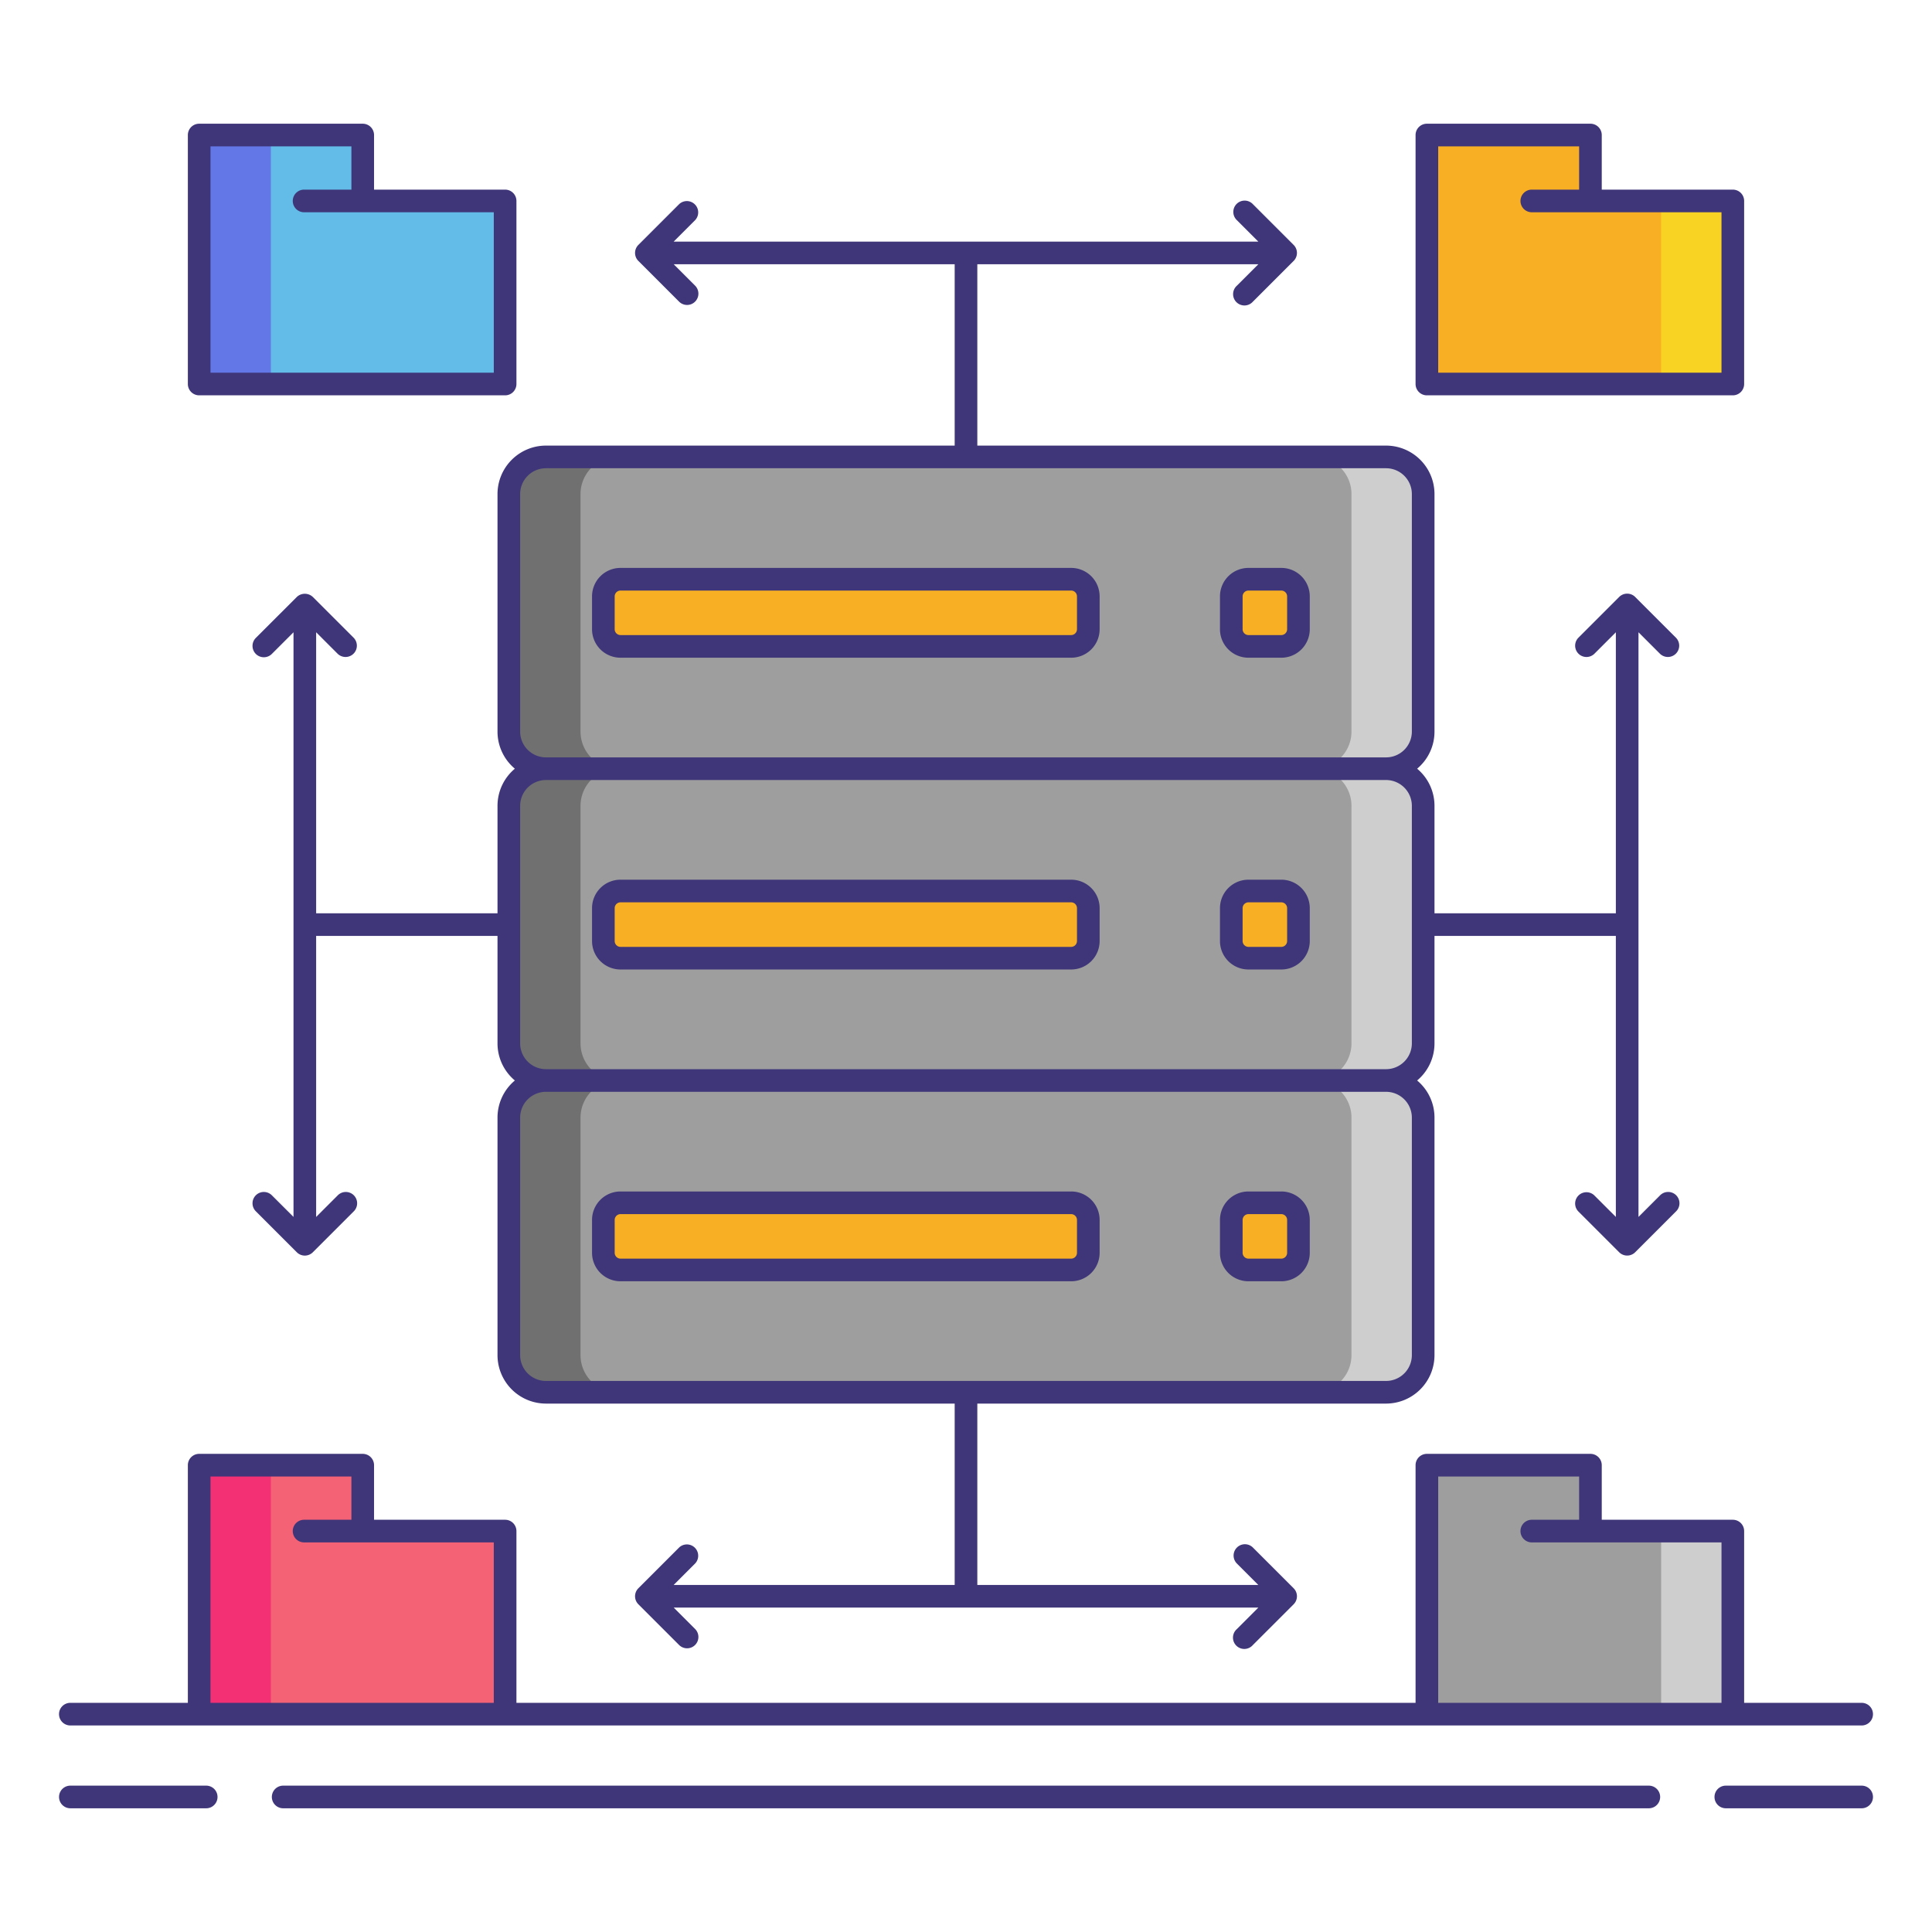 <svg xmlns="http://www.w3.org/2000/svg" viewBox="0 0 256 256"><title>icons_</title><rect x="67.422" y="101.857" width="121.156" height="41.313" rx="4.919" ry="4.919" fill="#9e9e9e"/><rect x="67.422" y="143.17" width="121.156" height="41.313" rx="4.919" ry="4.919" fill="#9e9e9e"/><rect x="67.422" y="60.545" width="121.156" height="41.313" rx="4.919" ry="4.919" fill="#9e9e9e"/><path d="M76.922,96.939V65.463a4.919,4.919,0,0,1,4.919-4.918h-9.5a4.919,4.919,0,0,0-4.919,4.918V96.939a4.919,4.919,0,0,0,4.919,4.918h9.5A4.919,4.919,0,0,1,76.922,96.939Z" fill="#707070"/><path d="M179.078,96.939V65.463a4.919,4.919,0,0,0-4.919-4.918h9.5a4.919,4.919,0,0,1,4.919,4.918V96.939a4.919,4.919,0,0,1-4.919,4.918h-9.5A4.919,4.919,0,0,0,179.078,96.939Z" fill="#cecece"/><path d="M179.078,138.251V106.776a4.919,4.919,0,0,0-4.919-4.918h9.5a4.919,4.919,0,0,1,4.919,4.918v31.476a4.919,4.919,0,0,1-4.919,4.918h-9.5A4.919,4.919,0,0,0,179.078,138.251Z" fill="#cecece"/><path d="M179.078,179.564V148.088a4.919,4.919,0,0,0-4.919-4.918h9.5a4.919,4.919,0,0,1,4.919,4.918v31.476a4.919,4.919,0,0,1-4.919,4.918h-9.5A4.919,4.919,0,0,0,179.078,179.564Z" fill="#cecece"/><path d="M76.922,138.251V106.776a4.919,4.919,0,0,1,4.919-4.918h-9.5a4.919,4.919,0,0,0-4.919,4.918v31.476a4.919,4.919,0,0,0,4.919,4.918h9.5A4.919,4.919,0,0,1,76.922,138.251Z" fill="#707070"/><path d="M76.922,179.564V148.088a4.919,4.919,0,0,1,4.919-4.918h-9.5a4.919,4.919,0,0,0-4.919,4.918v31.476a4.919,4.919,0,0,0,4.919,4.918h9.5A4.919,4.919,0,0,1,76.922,179.564Z" fill="#707070"/><rect x="79.948" y="76.752" width="64.258" height="8.897" rx="2.265" ry="2.265" fill="#f8af23"/><rect x="79.948" y="118.065" width="64.258" height="8.897" rx="2.265" ry="2.265" fill="#f8af23"/><rect x="79.948" y="159.378" width="64.258" height="8.897" rx="2.265" ry="2.265" fill="#f8af23"/><rect x="163.154" y="76.752" width="8.897" height="8.897" rx="2.265" ry="2.265" fill="#f8af23"/><rect x="163.154" y="118.065" width="8.897" height="8.897" rx="2.265" ry="2.265" fill="#f8af23"/><rect x="163.154" y="159.378" width="8.897" height="8.897" rx="2.265" ry="2.265" fill="#f8af23"/><polygon points="26.392 17.893 48.062 17.893 48.062 26.626 66.929 26.626 66.929 50.884 26.392 50.884 26.392 17.893" fill="#63bce7"/><rect x="26.392" y="17.893" width="9.5" height="32.991" fill="#6377e7"/><polygon points="189.071 17.893 210.741 17.893 210.741 26.626 229.608 26.626 229.608 50.884 189.071 50.884 189.071 17.893" fill="#f8af23"/><rect x="220.108" y="26.626" width="9.5" height="24.258" fill="#f8d323"/><polygon points="26.392 194.143 48.062 194.143 48.062 202.876 66.929 202.876 66.929 227.134 26.392 227.134 26.392 194.143" fill="#f46275"/><polygon points="189.071 194.143 210.741 194.143 210.741 202.876 229.608 202.876 229.608 227.134 189.071 227.134 189.071 194.143" fill="#9e9e9e"/><rect x="220.108" y="202.876" width="9.5" height="24.258" fill="#cecece"/><rect x="26.392" y="194.143" width="9.5" height="32.991" fill="#f43075"/><path d="M78.448,79.018v4.366a3.77,3.77,0,0,0,3.766,3.766H141.94a3.77,3.77,0,0,0,3.766-3.766V79.018a3.77,3.77,0,0,0-3.766-3.766H82.214A3.77,3.77,0,0,0,78.448,79.018Zm64.258,0v4.366a.776.776,0,0,1-.766.766H82.214a.776.776,0,0,1-.766-.766V79.018a.776.776,0,0,1,.766-.766H141.94A.776.776,0,0,1,142.706,79.018Z" fill="#3f3679"/><path d="M82.214,128.462H141.94a3.77,3.77,0,0,0,3.766-3.766V120.33a3.77,3.77,0,0,0-3.766-3.766H82.214a3.77,3.77,0,0,0-3.766,3.766V124.7A3.77,3.77,0,0,0,82.214,128.462Zm-.766-8.132a.776.776,0,0,1,.766-.766H141.94a.776.776,0,0,1,.766.766V124.7a.776.776,0,0,1-.766.766H82.214a.776.776,0,0,1-.766-.766Z" fill="#3f3679"/><path d="M82.214,169.775H141.94a3.77,3.77,0,0,0,3.766-3.766v-4.366a3.77,3.77,0,0,0-3.766-3.766H82.214a3.77,3.77,0,0,0-3.766,3.766v4.366A3.77,3.77,0,0,0,82.214,169.775Zm-.766-8.132a.776.776,0,0,1,.766-.766H141.94a.776.776,0,0,1,.766.766v4.366a.776.776,0,0,1-.766.766H82.214a.776.776,0,0,1-.766-.766Z" fill="#3f3679"/><path d="M165.419,87.15h4.366a3.77,3.77,0,0,0,3.766-3.766V79.018a3.77,3.77,0,0,0-3.766-3.766h-4.366a3.77,3.77,0,0,0-3.766,3.766v4.366A3.77,3.77,0,0,0,165.419,87.15Zm-.766-8.132a.776.776,0,0,1,.766-.766h4.366a.776.776,0,0,1,.766.766v4.366a.776.776,0,0,1-.766.766h-4.366a.776.776,0,0,1-.766-.766Z" fill="#3f3679"/><path d="M165.419,128.462h4.366a3.77,3.77,0,0,0,3.766-3.766V120.33a3.77,3.77,0,0,0-3.766-3.766h-4.366a3.77,3.77,0,0,0-3.766,3.766V124.7A3.77,3.77,0,0,0,165.419,128.462Zm-.766-8.132a.776.776,0,0,1,.766-.766h4.366a.776.776,0,0,1,.766.766V124.7a.776.776,0,0,1-.766.766h-4.366a.776.776,0,0,1-.766-.766Z" fill="#3f3679"/><path d="M165.419,169.775h4.366a3.77,3.77,0,0,0,3.766-3.766v-4.366a3.77,3.77,0,0,0-3.766-3.766h-4.366a3.77,3.77,0,0,0-3.766,3.766v4.366A3.77,3.77,0,0,0,165.419,169.775Zm-.766-8.132a.776.776,0,0,1,.766-.766h4.366a.776.776,0,0,1,.766.766v4.366a.776.776,0,0,1-.766.766h-4.366a.776.776,0,0,1-.766-.766Z" fill="#3f3679"/><path d="M26.392,52.384H66.93a1.5,1.5,0,0,0,1.5-1.5V26.626a1.5,1.5,0,0,0-1.5-1.5H49.563V17.893a1.5,1.5,0,0,0-1.5-1.5H26.392a1.5,1.5,0,0,0-1.5,1.5V50.884A1.5,1.5,0,0,0,26.392,52.384Zm1.5-32.991H46.563v5.733h-6.27a1.5,1.5,0,0,0,0,3H65.43V49.384H27.892Z" fill="#3f3679"/><path d="M189.07,52.384h40.538a1.5,1.5,0,0,0,1.5-1.5V26.626a1.5,1.5,0,0,0-1.5-1.5H212.241V17.893a1.5,1.5,0,0,0-1.5-1.5H189.07a1.5,1.5,0,0,0-1.5,1.5V50.884A1.5,1.5,0,0,0,189.07,52.384Zm1.5-32.991h18.671v5.733h-6.27a1.5,1.5,0,0,0,0,3h25.137V49.384H190.57Z" fill="#3f3679"/><path d="M126.5,59.044H72.341a6.427,6.427,0,0,0-6.419,6.419V96.939a6.4,6.4,0,0,0,2.3,4.918,6.407,6.407,0,0,0-2.3,4.919v14.238H41.891V83.779l2.853,2.853a1.5,1.5,0,0,0,2.121-2.121L41.451,79.1a1.544,1.544,0,0,0-2.121,0L33.918,84.51a1.5,1.5,0,1,0,2.121,2.121l2.852-2.852v77.469L36.039,158.4a1.5,1.5,0,1,0-2.121,2.121l5.412,5.412a1.5,1.5,0,0,0,2.121,0l5.413-5.412a1.5,1.5,0,1,0-2.121-2.121l-2.853,2.852V124.014H65.922v14.237a6.407,6.407,0,0,0,2.3,4.919,6.4,6.4,0,0,0-2.3,4.918v31.476a6.427,6.427,0,0,0,6.419,6.419H126.5v24.031H89.265l2.853-2.853A1.5,1.5,0,0,0,90,205.04l-5.413,5.413a1.5,1.5,0,0,0,0,2.121L90,217.987a1.5,1.5,0,0,0,2.121-2.121l-2.852-2.852h77.47l-2.852,2.852A1.5,1.5,0,1,0,166,217.987l5.413-5.412a1.5,1.5,0,0,0,0-2.121L166,205.04a1.5,1.5,0,0,0-2.121,2.121l2.853,2.853H129.5V185.983h54.159a6.427,6.427,0,0,0,6.419-6.419V148.088a6.4,6.4,0,0,0-2.3-4.918,6.407,6.407,0,0,0,2.3-4.919V124.014h24.031v37.235l-2.853-2.852a1.5,1.5,0,0,0-2.121,2.121l5.413,5.412a1.5,1.5,0,0,0,2.121,0l5.412-5.412a1.5,1.5,0,1,0-2.121-2.121l-2.852,2.852V83.779l2.852,2.852a1.5,1.5,0,0,0,2.121-2.121L216.67,79.1a1.5,1.5,0,0,0-2.121,0l-5.413,5.413a1.5,1.5,0,0,0,2.121,2.121l2.853-2.853v37.235H190.078V106.776a6.407,6.407,0,0,0-2.3-4.919,6.4,6.4,0,0,0,2.3-4.918V65.463a6.427,6.427,0,0,0-6.419-6.419H129.5V35.014h37.235l-2.852,2.852A1.5,1.5,0,1,0,166,39.987l5.413-5.412a1.5,1.5,0,0,0,0-2.121L166,27.04a1.5,1.5,0,1,0-2.121,2.121l2.853,2.853H89.265l2.853-2.853A1.5,1.5,0,0,0,90,27.04l-5.413,5.413a1.5,1.5,0,0,0,0,2.121L90,39.987a1.5,1.5,0,0,0,2.121-2.121l-2.852-2.852H126.5Zm60.578,89.044v31.476a3.423,3.423,0,0,1-3.419,3.419H72.341a3.423,3.423,0,0,1-3.419-3.419V148.088a3.423,3.423,0,0,1,3.419-3.418H183.659A3.423,3.423,0,0,1,187.078,148.088Zm0-41.312v31.476a3.423,3.423,0,0,1-3.419,3.419H72.341a3.423,3.423,0,0,1-3.419-3.419V106.776a3.423,3.423,0,0,1,3.419-3.419H183.659A3.423,3.423,0,0,1,187.078,106.776Zm0-41.313V96.939a3.423,3.423,0,0,1-3.419,3.418H72.341a3.423,3.423,0,0,1-3.419-3.418V65.463a3.423,3.423,0,0,1,3.419-3.419H183.659A3.423,3.423,0,0,1,187.078,65.463Z" fill="#3f3679"/><path d="M27.323,236.607h-18a1.5,1.5,0,0,0,0,3h18a1.5,1.5,0,1,0,0-3Z" fill="#3f3679"/><path d="M246.68,236.607h-18a1.5,1.5,0,0,0,0,3h18a1.5,1.5,0,0,0,0-3Z" fill="#3f3679"/><path d="M218.479,236.607H37.521a1.5,1.5,0,0,0,0,3H218.479a1.5,1.5,0,0,0,0-3Z" fill="#3f3679"/><path d="M9.32,228.634H246.68a1.5,1.5,0,0,0,0-3H231.108V202.876a1.5,1.5,0,0,0-1.5-1.5H212.241v-7.233a1.5,1.5,0,0,0-1.5-1.5H189.07a1.5,1.5,0,0,0-1.5,1.5v31.491H68.43V202.876a1.5,1.5,0,0,0-1.5-1.5H49.563v-7.233a1.5,1.5,0,0,0-1.5-1.5H26.392a1.5,1.5,0,0,0-1.5,1.5v31.491H9.32a1.5,1.5,0,0,0,0,3Zm181.25-32.991h18.671v5.733h-6.27a1.5,1.5,0,0,0,0,3h25.137v21.258H190.57Zm-162.679,0H46.563v5.733h-6.27a1.5,1.5,0,0,0,0,3H65.43v21.258H27.892Z" fill="#3f3679"/></svg>